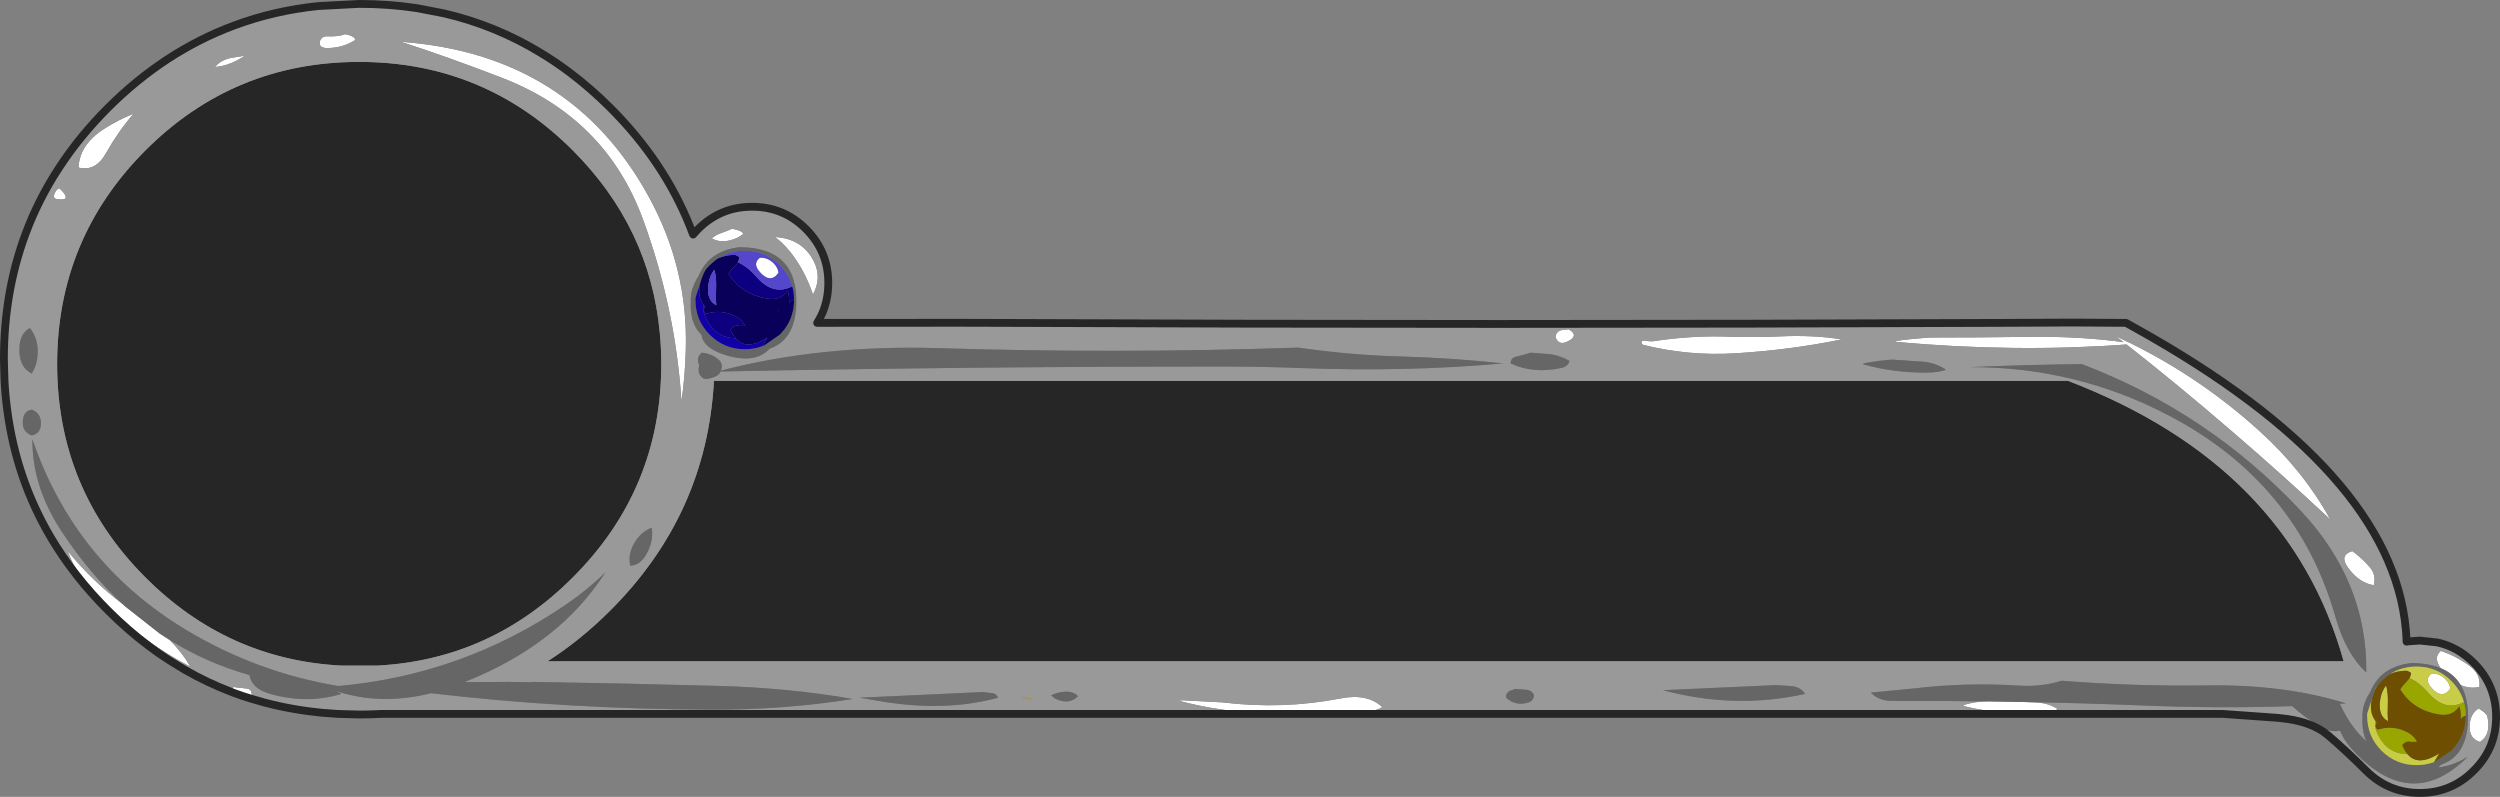 <?xml version="1.0" encoding="UTF-8" standalone="no"?>
<svg xmlns:ffdec="https://www.free-decompiler.com/flash" xmlns:xlink="http://www.w3.org/1999/xlink" ffdec:objectType="frame" height="407.95px" width="1279.9px" xmlns="http://www.w3.org/2000/svg">
  <rect width="100%" height="100%" fill="#808080" stroke="none"/>
  <g transform="matrix(1.0, 0.0, 0.0, 1.0, 639.95, 405.95)">
    <use ffdec:characterId="65" height="407.95" transform="matrix(1.0, 0.0, 0.0, 1.0, -639.95, -405.95)" width="1279.9" xlink:href="#shape0"/>
  </g>
  <defs>
    <g id="shape0" transform="matrix(1.0, 0.0, 0.0, 1.0, 639.95, 405.95)">
      <path d="M379.6 -46.85 L382.85 -46.8 382.25 -46.8 380.6 -46.8 380.1 -46.8 379.6 -46.85 M557.7 -45.65 L557.85 -45.65 557.8 -45.5 557.7 -45.65 M576.85 -54.3 L575.9 -52.85 576.05 -53.4 576.55 -54.15 576.55 -54.1 577.25 -55.05 576.85 -54.3" fill="#dcbf25" fill-rule="evenodd" stroke="none"/>
      <path d="M-111.85 -48.1 L-112.45 -47.95 -116.7 -48.75 -116.4 -48.85 -116.35 -49.05 -112.2 -48.45 -111.85 -48.1" fill="#b28e2d" fill-rule="evenodd" stroke="none"/>
      <path d="M200.7 -229.9 Q199.55 -232.1 203.4 -231.4 205.25 -231.05 207.15 -231.35 227.7 -234.45 247.3 -233.5 259.65 -233.2 271.85 -233.75 288.35 -234.5 302.95 -232.2 276.9 -226.8 248.1 -225.05 224.5 -223.65 201.45 -229.35 201.05 -229.45 200.7 -229.9 M162.95 -231.3 Q157.95 -228.65 156.4 -233.5 156.8 -236.8 160.6 -237.1 L163.2 -237.35 Q168.55 -234.2 162.95 -231.3 M9.3 -40.45 Q-16.2 -41.7 -36.4 -47.2 L-34.85 -47.45 -14.0 -46.35 Q16.65 -42.6 46.5 -48.4 60.15 -51.05 67.75 -43.9 64.65 -42.15 60.9 -41.8 L40.75 -40.45 9.3 -40.45 M-521.45 -51.7 L-521.1 -53.05 Q-520.8 -54.0 -520.15 -54.25 L-519.15 -54.05 -513.7 -53.45 Q-511.45 -53.25 -511.1 -51.0 -511.15 -49.35 -511.75 -48.35 L-515.95 -49.7 -520.45 -51.3 -520.95 -51.5 -521.45 -51.7 M336.6 -232.15 L340.45 -232.55 348.25 -233.15 Q373.5 -233.15 398.7 -233.5 424.8 -233.85 447.85 -230.7 L447.2 -230.8 443.35 -233.8 450.65 -230.3 451.15 -230.25 450.85 -229.75 451.1 -230.1 Q486.95 -212.35 516.85 -185.25 539.4 -164.85 553.05 -140.0 528.9 -162.6 503.1 -184.8 474.65 -209.3 448.75 -229.6 392.0 -225.4 330.8 -230.9 L330.75 -231.2 331.45 -231.45 334.0 -231.85 336.6 -232.15 M382.85 -46.8 L383.95 -46.8 385.0 -46.75 396.3 -46.55 397.55 -46.5 402.6 -46.3 Q408.7 -46.05 413.6 -42.9 411.1 -41.75 408.5 -41.5 385.5 -39.4 365.05 -44.55 L365.8 -45.15 Q371.45 -46.8 377.05 -46.85 L377.45 -46.85 379.6 -46.85 380.1 -46.8 380.6 -46.8 382.25 -46.8 382.85 -46.8 M619.8 -55.25 Q616.3 -61.1 609.6 -63.85 605.65 -69.35 609.65 -72.7 617.75 -70.0 624.55 -64.9 630.15 -60.75 629.4 -54.25 624.45 -53.2 619.8 -55.25 M575.35 -106.35 Q567.9 -107.45 562.25 -115.2 557.4 -121.75 564.35 -123.8 569.35 -120.15 573.25 -115.6 576.65 -111.65 575.35 -106.35 M614.5 -53.4 Q610.4 -47.65 605.0 -53.65 600.95 -58.1 604.95 -61.15 609.05 -61.25 611.95 -58.3 614.1 -56.2 614.5 -53.4 M629.7 -26.1 Q623.9 -27.85 624.45 -34.9 624.85 -40.8 629.1 -43.25 L631.8 -41.35 633.3 -39.7 Q634.3 -36.15 633.85 -32.7 633.3 -28.55 629.7 -26.1 M-461.9 -388.15 Q-460.3 -387.8 -459.0 -386.95 -458.35 -386.5 -458.0 -385.55 -464.2 -381.45 -472.25 -381.35 -477.05 -381.3 -476.15 -384.9 -475.25 -387.5 -472.25 -387.35 -466.9 -387.1 -463.2 -388.45 L-461.9 -388.15 M-434.7 -384.55 Q-348.0 -378.3 -307.95 -305.5 -287.7 -268.75 -288.85 -227.35 -289.2 -213.4 -291.05 -200.5 -294.15 -248.3 -310.8 -293.7 -329.9 -345.7 -383.2 -366.2 -411.35 -377.05 -434.7 -384.55 M-523.2 -373.05 Q-526.4 -371.95 -529.85 -371.65 -527.2 -375.05 -521.9 -376.25 L-514.65 -377.45 Q-518.4 -374.75 -523.2 -373.05 M-611.55 -307.8 Q-610.75 -309.25 -609.45 -309.5 -602.45 -302.75 -610.9 -304.05 -613.4 -304.45 -611.55 -307.8 M-599.75 -320.2 Q-599.2 -331.9 -586.7 -339.95 -579.45 -344.6 -571.6 -347.7 -579.6 -338.4 -585.55 -327.75 -591.0 -317.9 -599.75 -320.2 M-553.15 -78.35 Q-546.6 -71.85 -542.45 -64.6 -565.0 -76.1 -586.5 -96.55 -600.3 -109.7 -605.25 -123.8 -592.85 -108.6 -577.25 -96.75 L-577.15 -96.7 -576.05 -95.65 -558.25 -81.65 -553.15 -78.35 M-259.35 -286.2 Q-262.4 -283.75 -266.45 -282.85 -271.7 -281.65 -275.55 -283.95 -273.65 -285.55 -271.2 -286.45 -267.85 -287.65 -265.2 -288.8 -262.9 -288.5 -260.9 -287.6 -260.0 -287.2 -259.35 -286.2 M-250.9 -274.05 Q-246.8 -274.15 -243.9 -271.2 -241.75 -269.1 -241.35 -266.3 -245.45 -260.55 -250.85 -266.55 -254.9 -271.0 -250.9 -274.05 M-229.15 -267.6 Q-235.6 -279.1 -243.2 -284.6 -229.05 -283.8 -223.2 -271.95 -219.15 -263.65 -223.75 -255.15 -225.9 -261.65 -229.15 -267.6" fill="#ffffff" fill-rule="evenodd" stroke="none"/>
      <path d="M575.9 -52.85 L576.85 -54.3 576.65 -53.95 576.3 -53.3 575.2 -50.65 575.9 -52.85 M583.8 -60.85 L584.05 -61.1 584.05 -61.0 583.8 -60.85 M614.25 -33.95 L614.15 -34.4 614.5 -34.45 614.25 -33.95" fill="#770000" fill-rule="evenodd" stroke="none"/>
      <path d="M559.9 -67.4 L-359.6 -67.4 Q-342.65 -78.25 -327.45 -93.45 -278.1 -142.75 -274.45 -210.95 L418.85 -210.95 Q532.0 -167.6 559.9 -67.4 M-346.75 -329.0 Q-307.1 -289.35 -302.15 -235.4 -301.4 -227.65 -301.4 -219.6 -301.4 -155.55 -346.75 -110.3 -388.6 -68.35 -446.55 -65.2 L-465.4 -65.2 Q-523.5 -68.3 -565.45 -110.3 -610.7 -155.55 -610.7 -219.6 -610.7 -283.65 -565.45 -329.0 -520.15 -374.25 -456.05 -374.25 -392.0 -374.25 -346.75 -329.0" fill="#262626" fill-rule="evenodd" stroke="none"/>
      <path d="M-271.8 -274.0 L-271.8 -273.9 -272.15 -273.75 -271.8 -274.0 M-278.6 -267.95 L-279.2 -266.85 -279.3 -267.0 -278.6 -267.95 M-241.35 -247.35 L-241.6 -246.85 -241.7 -247.3 -241.35 -247.35" fill="#800000" fill-rule="evenodd" stroke="none"/>
      <path d="M-279.2 -266.85 L-279.55 -266.2 -280.65 -263.55 -279.8 -266.3 -279.3 -267.05 -279.3 -267.0 -279.2 -266.85" fill="#a60000" fill-rule="evenodd" stroke="none"/>
      <path d="M162.95 -231.3 Q168.55 -234.2 163.2 -237.35 L160.6 -237.1 Q156.8 -236.8 156.4 -233.5 157.95 -228.65 162.95 -231.3 M200.7 -229.9 Q201.05 -229.45 201.45 -229.35 224.5 -223.65 248.1 -225.05 276.9 -226.8 302.95 -232.2 288.35 -234.5 271.85 -233.75 259.65 -233.2 247.3 -233.5 227.7 -234.45 207.15 -231.35 205.25 -231.05 203.4 -231.4 199.55 -232.1 200.7 -229.9 M154.0 -224.6 L143.75 -225.4 Q140.4 -224.3 136.05 -223.3 133.95 -222.85 133.5 -220.85 L133.4 -219.9 Q145.0 -214.45 159.3 -217.55 163.05 -218.4 163.5 -221.2 159.1 -223.8 154.0 -224.6 M75.8 -223.5 Q50.75 -224.2 24.7 -228.0 -66.75 -224.85 -159.05 -227.7 -219.65 -229.55 -270.9 -216.2 L-271.0 -215.8 -270.9 -216.3 -270.7 -216.65 -270.4 -218.05 Q-270.2 -220.55 -272.85 -222.5 -276.3 -225.05 -280.7 -225.4 -283.65 -222.7 -282.1 -219.35 L-282.05 -219.2 -282.3 -217.0 Q-282.45 -213.9 -279.75 -212.15 L-278.2 -211.9 Q-275.95 -212.25 -273.8 -213.15 -271.6 -214.15 -271.05 -215.75 -143.5 -218.3 -13.8 -218.3 5.7 -218.3 25.25 -217.55 79.75 -215.45 129.55 -219.9 104.8 -222.65 75.8 -223.5 M314.65 -220.0 L313.6 -219.55 Q329.25 -215.0 346.95 -215.2 352.5 -215.25 356.35 -216.65 351.6 -219.9 345.5 -220.7 L328.85 -221.85 Q322.05 -221.4 314.65 -220.0 M40.75 -40.45 L60.9 -41.8 Q64.65 -42.15 67.75 -43.9 60.15 -51.05 46.5 -48.4 16.65 -42.6 -14.0 -46.35 L-34.85 -47.45 -36.4 -47.2 Q-16.2 -41.7 9.3 -40.45 L-444.85 -40.45 Q-450.4 -40.15 -456.05 -40.15 L-467.05 -40.45 -474.5 -41.0 Q-490.15 -42.45 -504.8 -46.35 L-511.75 -48.35 Q-511.15 -49.35 -511.1 -51.0 -511.45 -53.25 -513.7 -53.45 L-519.15 -54.05 -520.15 -54.25 Q-520.8 -54.0 -521.1 -53.05 L-521.45 -51.7 Q-533.75 -56.4 -545.2 -62.95 L-553.2 -67.85 -554.05 -68.4 Q-558.85 -71.5 -563.45 -74.95 -574.5 -83.25 -584.7 -93.45 -602.25 -111.0 -614.0 -130.9 -631.55 -160.65 -636.2 -195.7 -637.25 -203.35 -637.65 -211.25 L-637.95 -222.05 Q-637.95 -256.3 -626.95 -286.0 -620.35 -303.85 -609.75 -320.0 -599.2 -336.2 -584.7 -350.7 -555.7 -379.65 -520.2 -392.85 -499.7 -400.5 -477.05 -402.85 L-456.05 -403.95 Q-440.9 -403.95 -426.6 -401.8 L-412.6 -399.1 Q-386.25 -392.95 -363.15 -378.9 -355.6 -374.35 -348.35 -368.9 -337.5 -360.75 -327.45 -350.7 -299.95 -323.2 -286.65 -289.85 L-285.1 -285.85 -283.45 -287.7 -282.5 -288.7 Q-271.05 -300.1 -254.9 -300.1 -238.75 -300.1 -227.35 -288.7 -215.9 -277.25 -215.9 -261.1 -215.9 -252.95 -218.8 -245.95 L-219.65 -244.15 Q-220.55 -242.35 -221.6 -240.65 L-149.65 -240.7 -130.7 -240.65 Q127.35 -239.55 385.1 -240.65 L416.8 -240.8 424.75 -240.8 448.5 -240.65 453.95 -237.6 Q584.6 -164.75 591.75 -83.5 L591.8 -82.9 591.95 -80.85 592.05 -78.8 592.1 -77.45 593.15 -77.6 598.85 -78.0 598.95 -78.0 607.85 -77.05 Q618.35 -74.75 626.5 -66.6 637.95 -55.15 637.95 -39.0 L637.95 -37.7 Q637.75 -31.15 635.65 -25.4 632.8 -17.7 626.5 -11.45 615.1 0.0 598.95 0.0 582.8 0.0 571.35 -11.45 561.2 -21.6 552.05 -29.4 L549.8 -31.15 548.2 -32.2 Q540.55 -36.85 528.75 -38.15 L525.5 -38.5 525.3 -38.5 519.1 -38.95 498.15 -40.45 40.75 -40.45 M277.15 -54.7 L269.3 -55.2 211.4 -52.6 Q248.35 -42.7 284.2 -50.7 281.95 -54.25 277.15 -54.7 M141.5 -52.8 L136.0 -53.25 133.5 -52.45 Q131.45 -51.65 131.05 -49.65 L131.15 -48.75 Q135.95 -44.25 142.6 -46.35 145.15 -47.15 145.4 -50.05 144.25 -52.55 141.5 -52.8 M336.6 -232.15 L334.0 -231.85 331.45 -231.45 330.75 -231.2 330.8 -230.9 Q392.0 -225.4 448.75 -229.6 474.65 -209.3 503.1 -184.8 528.9 -162.6 553.05 -140.0 539.4 -164.85 516.85 -185.25 486.95 -212.35 451.1 -230.1 L450.85 -229.75 451.15 -230.25 450.65 -230.3 443.35 -233.8 447.2 -230.8 447.85 -230.7 Q424.8 -233.85 398.7 -233.5 373.5 -233.15 348.25 -233.15 L340.45 -232.55 336.6 -232.15 M425.9 -219.55 Q397.4 -219.2 368.4 -218.0 422.95 -218.2 470.75 -193.05 536.2 -158.65 555.65 -90.25 561.05 -71.2 571.5 -61.7 572.05 -107.95 538.1 -144.3 491.1 -194.65 425.9 -219.55 M396.3 -46.55 Q426.95 -46.0 457.5 -44.75 496.85 -43.15 533.5 -44.45 539.9 -38.7 548.0 -33.8 552.85 -30.9 558.1 -31.85 560.15 -26.55 565.3 -21.15 594.95 10.15 623.6 -18.65 616.3 -14.0 608.35 -13.05 L609.85 -14.5 Q622.85 -18.95 623.55 -36.9 624.0 -48.3 619.8 -55.25 624.45 -53.2 629.4 -54.25 630.15 -60.75 624.55 -64.9 617.75 -70.0 609.65 -72.7 605.65 -69.35 609.6 -63.85 603.45 -66.45 594.6 -66.5 578.9 -64.75 573.55 -51.75 569.15 -44.95 569.55 -38.45 569.3 -34.9 570.05 -31.05 570.55 -28.55 571.55 -26.4 563.1 -34.1 558.0 -45.65 L561.15 -45.85 Q529.75 -55.6 490.6 -55.05 452.95 -54.5 415.55 -57.45 405.3 -54.2 393.55 -54.95 366.9 -56.65 340.45 -53.55 L317.85 -51.35 Q321.95 -47.05 328.85 -47.1 353.0 -47.2 377.05 -46.85 371.45 -46.8 365.8 -45.15 L365.05 -44.55 Q385.5 -39.4 408.5 -41.5 411.1 -41.75 413.6 -42.9 408.7 -46.05 402.6 -46.3 L397.55 -46.5 396.3 -46.55 M575.35 -106.35 Q576.65 -111.65 573.25 -115.6 569.35 -120.15 564.35 -123.8 557.4 -121.75 562.25 -115.2 567.9 -107.45 575.35 -106.35 M629.7 -26.1 Q633.3 -28.55 633.85 -32.7 634.3 -36.15 633.3 -39.7 L631.8 -41.35 629.1 -43.25 Q624.85 -40.8 624.45 -34.9 623.9 -27.85 629.7 -26.1 M559.9 -67.4 Q532.0 -167.6 418.85 -210.95 L-274.45 -210.95 Q-278.1 -142.75 -327.45 -93.45 -342.65 -78.25 -359.6 -67.4 L559.9 -67.4 M-461.9 -388.15 L-463.2 -388.45 Q-466.9 -387.1 -472.25 -387.35 -475.25 -387.5 -476.15 -384.9 -477.05 -381.3 -472.25 -381.35 -464.2 -381.45 -458.0 -385.55 -458.35 -386.5 -459.0 -386.95 -460.3 -387.8 -461.9 -388.15 M-346.75 -329.0 Q-392.0 -374.25 -456.05 -374.25 -520.15 -374.25 -565.45 -329.0 -610.7 -283.65 -610.7 -219.6 -610.7 -155.55 -565.45 -110.3 -523.5 -68.3 -465.4 -65.2 L-446.55 -65.2 Q-388.6 -68.35 -346.75 -110.3 -301.4 -155.55 -301.4 -219.6 -301.4 -227.65 -302.15 -235.4 -307.1 -289.35 -346.75 -329.0 M-599.75 -320.2 Q-591.0 -317.9 -585.55 -327.75 -579.6 -338.4 -571.6 -347.7 -579.45 -344.6 -586.7 -339.95 -599.2 -331.9 -599.75 -320.2 M-611.55 -307.8 Q-613.4 -304.45 -610.9 -304.05 -602.45 -302.75 -609.45 -309.5 -610.75 -309.25 -611.55 -307.8 M-523.2 -373.05 Q-518.4 -374.75 -514.65 -377.45 L-521.9 -376.25 Q-527.2 -375.05 -529.85 -371.65 -526.4 -371.95 -523.2 -373.05 M-434.7 -384.55 Q-411.35 -377.05 -383.2 -366.2 -329.9 -345.7 -310.8 -293.7 -294.15 -248.3 -291.05 -200.5 -289.2 -213.4 -288.85 -227.35 -287.7 -268.75 -307.95 -305.5 -348.0 -378.3 -434.7 -384.55 M-553.15 -78.35 Q-534.2 -66.55 -512.25 -60.35 -511.05 -53.35 -501.8 -50.75 -482.85 -45.35 -465.15 -50.7 L-468.05 -52.25 -465.6 -51.45 -463.85 -50.95 Q-442.75 -45.2 -419.25 -51.05 -350.05 -42.9 -275.55 -42.65 -238.65 -42.5 -203.4 -48.1 -235.9 -53.8 -272.65 -54.8 -319.75 -56.1 -367.4 -56.85 L-367.4 -56.65 -379.4 -56.85 -402.15 -56.75 Q-353.45 -76.05 -329.9 -113.1 -338.65 -104.35 -349.9 -96.65 -403.35 -60.1 -467.7 -54.65 L-466.9 -54.75 Q-508.35 -61.7 -544.4 -83.3 -601.7 -117.7 -623.35 -181.05 -623.6 -156.9 -608.35 -133.8 -594.3 -112.45 -577.25 -96.75 -592.85 -108.6 -605.25 -123.8 -600.3 -109.7 -586.5 -96.55 -565.0 -76.1 -542.45 -64.6 -546.6 -71.85 -553.15 -78.35 M-619.0 -188.8 Q-618.75 -194.3 -623.65 -196.25 -627.5 -195.6 -628.15 -191.5 -629.15 -184.95 -623.65 -183.0 -619.2 -184.0 -619.0 -188.8 M-620.7 -224.35 Q-620.15 -232.4 -624.65 -238.0 -629.5 -235.4 -629.95 -228.7 -630.7 -218.15 -623.65 -214.7 -621.0 -219.15 -620.7 -224.35 M-259.35 -286.2 Q-260.0 -287.2 -260.9 -287.6 -262.9 -288.5 -265.2 -288.8 -267.85 -287.65 -271.2 -286.45 -273.65 -285.55 -275.55 -283.95 -271.7 -281.65 -266.45 -282.85 -262.4 -283.75 -259.35 -286.2 M-261.25 -279.4 Q-276.95 -277.65 -282.3 -264.65 -286.7 -257.85 -286.3 -251.35 -286.55 -247.8 -285.8 -243.95 -284.7 -238.25 -280.85 -234.6 -279.9 -227.85 -269.25 -224.4 -253.4 -219.3 -246.0 -227.4 -233.0 -231.85 -232.3 -249.8 -231.15 -279.25 -261.25 -279.4 M-229.15 -267.6 Q-225.9 -261.65 -223.75 -255.15 -219.15 -263.65 -223.2 -271.95 -229.05 -283.8 -243.2 -284.6 -235.6 -279.1 -229.15 -267.6 M-91.85 -51.65 L-94.35 -51.95 -94.35 -51.8 Q-97.0 -51.75 -99.5 -50.9 L-101.8 -50.05 Q-99.65 -47.55 -95.75 -46.95 -91.3 -46.3 -88.2 -49.4 L-88.45 -50.05 Q-90.0 -51.15 -91.85 -51.65 M-199.85 -48.75 L-191.45 -47.35 Q-157.05 -41.1 -129.0 -48.75 -129.8 -50.8 -131.9 -51.1 L-137.05 -51.65 -199.85 -48.75 M-308.9 -122.45 Q-305.2 -129.2 -306.3 -135.75 -310.9 -134.1 -313.95 -129.85 -318.8 -123.15 -317.3 -116.35 -312.15 -116.5 -308.9 -122.45 M-111.85 -48.1 L-112.2 -48.45 -116.35 -49.05 -116.4 -48.85 -116.7 -48.75 -112.45 -47.95 -111.85 -48.1" fill="#999999" fill-rule="evenodd" stroke="none"/>
      <path d="M314.65 -220.0 Q322.05 -221.4 328.85 -221.85 L345.5 -220.7 Q351.6 -219.9 356.35 -216.65 352.5 -215.25 346.95 -215.2 329.25 -215.0 313.6 -219.55 L314.65 -220.0 M75.8 -223.5 Q104.8 -222.65 129.55 -219.9 79.75 -215.45 25.25 -217.55 5.7 -218.3 -13.8 -218.3 -143.5 -218.3 -271.05 -215.75 -271.6 -214.15 -273.8 -213.15 -275.95 -212.25 -278.2 -211.9 L-279.75 -212.15 Q-282.45 -213.9 -282.3 -217.0 L-282.05 -219.2 -282.1 -219.35 Q-283.65 -222.7 -280.7 -225.4 -276.3 -225.05 -272.85 -222.5 -270.2 -220.55 -270.4 -218.05 L-270.7 -216.65 -270.9 -216.3 -271.0 -215.8 -270.9 -216.2 Q-219.65 -229.55 -159.05 -227.7 -66.75 -224.85 24.7 -228.0 50.75 -224.2 75.8 -223.5 M154.0 -224.6 Q159.1 -223.8 163.5 -221.2 163.05 -218.4 159.3 -217.55 145.0 -214.45 133.4 -219.9 L133.5 -220.85 Q133.95 -222.85 136.05 -223.3 140.4 -224.3 143.75 -225.4 L154.0 -224.6 M141.5 -52.8 Q144.25 -52.55 145.4 -50.05 145.15 -47.15 142.6 -46.35 135.95 -44.25 131.15 -48.75 L131.05 -49.65 Q131.45 -51.65 133.5 -52.45 L136.0 -53.25 141.5 -52.8 M277.15 -54.7 Q281.95 -54.25 284.2 -50.7 248.35 -42.7 211.4 -52.6 L269.3 -55.2 277.15 -54.7 M425.9 -219.55 Q491.1 -194.65 538.1 -144.3 572.05 -107.95 571.5 -61.7 561.05 -71.2 555.65 -90.25 536.2 -158.65 470.75 -193.05 422.95 -218.2 368.4 -218.0 397.4 -219.2 425.9 -219.55 M396.3 -46.55 L385.0 -46.75 383.95 -46.8 382.85 -46.8 379.6 -46.85 377.45 -46.85 377.05 -46.85 Q353.0 -47.2 328.85 -47.1 321.95 -47.05 317.85 -51.35 L340.45 -53.55 Q366.9 -56.65 393.55 -54.95 405.3 -54.2 415.55 -57.45 452.95 -54.5 490.6 -55.05 529.75 -55.6 561.15 -45.85 L558.0 -45.65 Q563.1 -34.1 571.55 -26.4 570.55 -28.55 570.05 -31.05 569.3 -34.9 569.55 -38.45 569.15 -44.95 573.55 -51.75 578.9 -64.75 594.6 -66.5 603.45 -66.45 609.6 -63.85 616.3 -61.1 619.8 -55.25 624.0 -48.3 623.55 -36.9 622.85 -18.95 609.85 -14.5 L608.35 -13.05 Q616.3 -14.0 623.6 -18.65 594.95 10.15 565.3 -21.15 560.15 -26.55 558.1 -31.85 552.85 -30.9 548.0 -33.8 539.9 -38.7 533.5 -44.45 496.85 -43.15 457.5 -44.75 426.95 -46.0 396.3 -46.55 M557.7 -45.65 L557.8 -45.5 557.85 -45.65 557.7 -45.65 M577.25 -55.05 L576.55 -54.1 576.55 -54.15 576.05 -53.4 575.9 -52.85 575.2 -50.65 574.45 -48.3 571.95 -40.5 571.95 -40.25 571.95 -40.0 571.95 -39.5 Q571.95 -29.0 579.3 -21.65 586.75 -14.25 597.2 -14.25 602.05 -14.25 606.25 -15.85 L606.6 -15.95 607.15 -16.2 615.0 -21.6 615.0 -21.65 615.5 -22.15 615.6 -22.25 617.3 -24.2 617.65 -24.65 Q622.4 -31.05 622.4 -39.5 L622.4 -39.6 Q622.4 -43.25 621.5 -46.5 619.8 -52.55 615.0 -57.35 607.65 -64.7 597.2 -64.7 589.9 -64.7 584.05 -61.1 L583.8 -60.85 583.65 -60.85 582.1 -59.75 579.8 -57.85 579.7 -57.7 579.45 -57.45 579.3 -57.35 577.25 -55.05 M-620.7 -224.35 Q-621.0 -219.15 -623.65 -214.7 -630.7 -218.15 -629.95 -228.7 -629.5 -235.4 -624.65 -238.0 -620.15 -232.4 -620.7 -224.35 M-619.0 -188.8 Q-619.2 -184.0 -623.65 -183.0 -629.15 -184.95 -628.15 -191.5 -627.5 -195.6 -623.65 -196.25 -618.75 -194.3 -619.0 -188.8 M-577.25 -96.75 Q-594.3 -112.45 -608.35 -133.8 -623.6 -156.9 -623.35 -181.05 -601.7 -117.7 -544.4 -83.3 -508.35 -61.7 -466.9 -54.75 L-467.7 -54.65 Q-403.35 -60.1 -349.9 -96.65 -338.65 -104.35 -329.9 -113.1 -353.45 -76.05 -402.15 -56.75 L-379.4 -56.85 -367.4 -56.65 -367.4 -56.85 Q-319.75 -56.1 -272.65 -54.8 -235.9 -53.8 -203.4 -48.1 -238.65 -42.5 -275.55 -42.65 -350.05 -42.9 -419.25 -51.05 -442.75 -45.2 -463.85 -50.95 L-465.6 -51.45 -468.05 -52.25 -465.15 -50.7 Q-482.85 -45.35 -501.8 -50.75 -511.05 -53.35 -512.25 -60.35 -534.2 -66.55 -553.15 -78.35 L-558.25 -81.65 -576.05 -95.65 -577.15 -96.7 -577.25 -96.75 M-234.35 -259.4 Q-236.05 -265.45 -240.85 -270.25 -248.2 -277.6 -258.65 -277.6 -265.95 -277.6 -271.8 -274.0 L-272.15 -273.75 -272.2 -273.75 -273.75 -272.65 -276.55 -270.25 -278.6 -267.95 -279.3 -267.0 -279.3 -267.05 -279.8 -266.3 -280.65 -263.55 -281.4 -261.2 -283.9 -253.4 -283.9 -253.15 -283.9 -252.9 -283.9 -252.4 Q-283.9 -241.9 -276.55 -234.55 -269.1 -227.15 -258.65 -227.15 -253.8 -227.15 -249.6 -228.75 L-249.25 -228.85 -248.7 -229.1 -240.85 -234.55 -240.25 -235.15 -238.55 -237.1 -238.2 -237.55 Q-233.45 -243.95 -233.45 -252.4 L-233.45 -252.5 Q-233.45 -256.15 -234.35 -259.4 M-261.25 -279.4 Q-231.15 -279.25 -232.3 -249.8 -233.0 -231.85 -246.0 -227.4 -253.4 -219.3 -269.25 -224.4 -279.9 -227.85 -280.85 -234.6 -284.7 -238.25 -285.8 -243.95 -286.55 -247.8 -286.3 -251.35 -286.7 -257.85 -282.3 -264.65 -276.95 -277.65 -261.25 -279.4 M-308.9 -122.45 Q-312.15 -116.5 -317.3 -116.35 -318.8 -123.15 -313.95 -129.85 -310.9 -134.1 -306.3 -135.75 -305.2 -129.2 -308.9 -122.45 M-199.85 -48.75 L-137.05 -51.65 -131.9 -51.1 Q-129.8 -50.8 -129.0 -48.75 -157.05 -41.1 -191.45 -47.35 L-199.85 -48.75 M-91.85 -51.65 Q-90.0 -51.15 -88.45 -50.05 L-88.2 -49.4 Q-91.3 -46.3 -95.75 -46.95 -99.65 -47.55 -101.8 -50.05 L-99.5 -50.9 Q-97.0 -51.75 -94.35 -51.8 L-94.35 -51.95 -91.85 -51.65" fill="#666666" fill-rule="evenodd" stroke="none"/>
      <path d="M-271.8 -273.9 Q-268.65 -275.3 -264.5 -275.45 L-264.5 -275.5 -263.25 -275.35 -261.8 -274.6 -261.45 -274.2 Q-261.55 -272.9 -262.2 -271.7 -262.9 -270.5 -264.1 -269.4 -265.7 -267.9 -266.95 -265.95 -260.55 -255.3 -247.05 -253.05 -240.35 -251.95 -236.7 -257.25 -235.7 -254.05 -236.0 -250.75 -234.95 -252.0 -233.45 -252.5 L-233.45 -252.4 Q-233.45 -243.95 -238.2 -237.55 L-238.55 -237.1 -240.25 -235.15 -240.85 -234.55 -248.7 -229.1 -249.25 -228.85 -249.6 -228.75 -247.0 -233.15 Q-248.4 -232.2 -250.05 -231.4 -258.6 -227.15 -263.35 -232.8 -264.85 -234.6 -265.95 -237.35 L-265.6 -237.8 Q-263.65 -239.8 -261.35 -239.05 L-258.35 -239.1 Q-260.1 -242.25 -263.0 -243.8 -270.5 -247.85 -278.6 -245.25 L-279.05 -245.75 Q-280.0 -246.95 -279.35 -248.25 L-279.15 -249.1 -279.15 -249.15 -279.65 -249.75 Q-283.15 -254.5 -281.4 -261.2 L-280.65 -263.55 -279.55 -266.2 -279.2 -266.85 -278.6 -267.95 -276.55 -270.25 -273.75 -272.65 -272.2 -273.75 -272.15 -273.75 -271.8 -273.9 M-274.2 -267.9 Q-276.7 -264.85 -277.3 -260.2 -278.35 -252.25 -273.25 -249.65 -273.55 -253.45 -273.35 -257.35 -273.05 -263.8 -274.2 -267.9 M-241.35 -247.35 L-241.7 -247.3 -241.6 -246.85 -241.35 -247.35" fill="#080059" fill-rule="evenodd" stroke="none"/>
      <path d="M-262.2 -271.7 Q-257.1 -269.35 -252.8 -264.35 -244.15 -254.3 -234.35 -259.4 -233.45 -256.15 -233.45 -252.5 -234.95 -252.0 -236.0 -250.75 -235.7 -254.05 -236.7 -257.25 -240.35 -251.95 -247.05 -253.05 -260.55 -255.3 -266.95 -265.95 -265.7 -267.9 -264.1 -269.4 -262.9 -270.5 -262.2 -271.7 M-279.65 -249.75 L-279.15 -249.15 -279.15 -249.1 -279.35 -248.25 Q-280.0 -246.95 -279.05 -245.75 L-278.6 -245.25 Q-270.5 -247.85 -263.0 -243.8 -260.1 -242.25 -258.35 -239.1 L-261.35 -239.05 Q-263.65 -239.8 -265.6 -237.8 L-265.95 -237.35 Q-264.85 -234.6 -263.35 -232.8 -274.25 -232.85 -279.0 -244.1 -280.4 -247.4 -279.65 -249.75" fill="#0c0080" fill-rule="evenodd" stroke="none"/>
      <path d="M-262.2 -271.7 Q-261.55 -272.9 -261.45 -274.2 L-261.8 -274.6 -263.25 -275.35 -264.5 -275.5 -264.5 -275.45 Q-268.65 -275.3 -271.8 -273.9 L-271.8 -274.0 Q-265.95 -277.6 -258.65 -277.6 -248.2 -277.6 -240.85 -270.25 -236.05 -265.45 -234.35 -259.4 -244.15 -254.3 -252.8 -264.35 -257.1 -269.35 -262.2 -271.7 M-274.2 -267.9 Q-273.05 -263.8 -273.35 -257.35 -273.55 -253.45 -273.25 -249.65 -278.35 -252.25 -277.3 -260.2 -276.7 -264.85 -274.2 -267.9 M-250.9 -274.05 Q-254.9 -271.0 -250.85 -266.55 -245.45 -260.55 -241.35 -266.3 -241.75 -269.1 -243.9 -271.2 -246.8 -274.15 -250.9 -274.05" fill="#5447cc" fill-rule="evenodd" stroke="none"/>
      <path d="M-281.4 -261.2 Q-283.15 -254.5 -279.65 -249.75 -280.4 -247.4 -279.0 -244.1 -274.25 -232.85 -263.35 -232.8 -258.6 -227.15 -250.05 -231.4 -248.4 -232.2 -247.0 -233.15 L-249.6 -228.75 Q-253.8 -227.15 -258.65 -227.15 -269.1 -227.15 -276.55 -234.55 -283.9 -241.9 -283.9 -252.4 L-283.9 -252.9 -283.9 -253.15 -283.9 -253.4 -281.4 -261.2" fill="#1000a6" fill-rule="evenodd" stroke="none"/>
      <path d="M614.5 -53.4 Q614.1 -56.2 611.95 -58.3 609.05 -61.25 604.95 -61.15 600.95 -58.1 605.0 -53.65 610.4 -47.65 614.5 -53.4 M584.05 -61.1 Q589.9 -64.7 597.2 -64.7 607.65 -64.7 615.0 -57.35 619.8 -52.55 621.5 -46.5 611.7 -41.4 603.05 -51.45 598.75 -56.45 593.65 -58.8 594.3 -60.0 594.4 -61.3 L594.05 -61.7 592.6 -62.45 591.35 -62.6 591.35 -62.55 Q587.2 -62.4 584.05 -61.0 L584.05 -61.1 M606.25 -15.85 Q602.05 -14.25 597.2 -14.25 586.75 -14.25 579.3 -21.65 571.95 -29.0 571.95 -39.5 L571.95 -40.0 571.95 -40.25 571.95 -40.5 574.45 -48.3 Q572.7 -41.6 576.2 -36.85 575.45 -34.5 576.85 -31.2 581.6 -19.95 592.5 -19.9 597.25 -14.25 605.8 -18.5 607.45 -19.3 608.85 -20.25 L606.5 -16.25 606.25 -15.85 M582.6 -36.75 Q577.5 -39.35 578.55 -47.3 579.15 -51.95 581.65 -55.0 582.8 -50.9 582.5 -44.45 582.3 -40.55 582.6 -36.75" fill="#c9cc47" fill-rule="evenodd" stroke="none"/>
      <path d="M621.5 -46.5 Q622.4 -43.25 622.4 -39.6 620.9 -39.1 619.85 -37.85 620.15 -41.15 619.15 -44.35 615.5 -39.05 608.8 -40.15 595.3 -42.4 588.9 -53.05 590.15 -55.0 591.75 -56.5 L593.65 -58.8 Q598.75 -56.45 603.05 -51.45 611.7 -41.4 621.5 -46.5 M576.2 -36.85 L576.7 -36.25 576.7 -36.2 576.5 -35.35 Q575.85 -34.05 576.8 -32.85 L577.25 -32.35 Q585.35 -34.95 592.85 -30.9 595.75 -29.35 597.5 -26.2 L594.5 -26.15 Q592.2 -26.9 590.25 -24.9 L589.9 -24.45 Q591.0 -21.7 592.5 -19.9 581.6 -19.95 576.85 -31.2 575.45 -34.5 576.2 -36.85" fill="#9aa600" fill-rule="evenodd" stroke="none"/>
      <path d="M576.85 -54.3 L577.25 -55.05 579.3 -57.35 579.45 -57.45 579.7 -57.7 579.8 -57.85 582.1 -59.75 583.65 -60.85 583.8 -60.85 584.05 -61.0 Q587.2 -62.4 591.35 -62.55 L591.35 -62.6 592.6 -62.45 594.05 -61.7 594.4 -61.3 Q594.3 -60.0 593.65 -58.8 L591.75 -56.5 Q590.15 -55.0 588.9 -53.05 595.3 -42.4 608.8 -40.15 615.5 -39.05 619.15 -44.35 620.15 -41.15 619.85 -37.85 620.9 -39.1 622.4 -39.6 L622.4 -39.5 Q622.4 -31.05 617.65 -24.65 L617.3 -24.2 615.6 -22.25 615.5 -22.15 615.0 -21.65 615.0 -21.6 607.15 -16.2 606.6 -15.95 606.25 -15.85 606.5 -16.25 608.85 -20.25 Q607.45 -19.3 605.8 -18.5 597.25 -14.25 592.5 -19.9 591.0 -21.7 589.9 -24.45 L590.25 -24.9 Q592.2 -26.9 594.5 -26.15 L597.5 -26.2 Q595.75 -29.35 592.85 -30.9 585.35 -34.95 577.25 -32.35 L576.8 -32.85 Q575.85 -34.05 576.5 -35.35 L576.7 -36.2 576.7 -36.25 576.2 -36.85 Q572.7 -41.6 574.45 -48.3 L575.2 -50.65 576.3 -53.3 576.65 -53.95 576.85 -54.3 M582.6 -36.75 Q582.3 -40.55 582.5 -44.45 582.8 -50.9 581.65 -55.0 579.15 -51.95 578.55 -47.3 577.5 -39.35 582.6 -36.75 M614.25 -33.95 L614.5 -34.45 614.15 -34.4 614.25 -33.95" fill="#6e4e00" fill-rule="evenodd" stroke="none"/>
      <path d="M40.75 -40.45 L498.15 -40.45 519.1 -38.95 525.3 -38.5 525.5 -38.5 528.75 -38.15 Q540.55 -36.85 548.2 -32.2 L549.8 -31.15 552.05 -29.4 Q561.2 -21.6 571.35 -11.45 582.8 0.0 598.95 0.0 615.1 0.0 626.5 -11.45 632.8 -17.7 635.65 -25.4 637.75 -31.15 637.95 -37.7 L637.95 -39.0 Q637.95 -55.15 626.5 -66.6 618.35 -74.75 607.85 -77.05 L598.95 -78.0 598.85 -78.0 593.15 -77.6 592.1 -77.45 592.05 -78.8 591.95 -80.85 591.8 -82.9 591.75 -83.5 Q584.6 -164.75 453.95 -237.6 L448.5 -240.65 424.75 -240.8 416.8 -240.8 385.1 -240.65 Q127.35 -239.55 -130.7 -240.65 L-149.65 -240.7 -221.6 -240.65 Q-220.55 -242.35 -219.65 -244.15 L-218.8 -245.95 Q-215.9 -252.95 -215.9 -261.1 -215.9 -277.25 -227.35 -288.7 -238.75 -300.1 -254.9 -300.1 -271.05 -300.1 -282.5 -288.7 L-283.45 -287.7 -285.1 -285.85 -286.65 -289.85 Q-299.95 -323.2 -327.45 -350.7 -337.5 -360.75 -348.35 -368.9 -355.6 -374.35 -363.15 -378.9 -386.25 -392.95 -412.6 -399.1 L-426.6 -401.8 Q-440.9 -403.95 -456.05 -403.95 L-477.05 -402.85 Q-499.7 -400.5 -520.2 -392.85 -555.7 -379.65 -584.7 -350.7 -599.2 -336.2 -609.75 -320.0 -620.35 -303.85 -626.95 -286.0 -637.95 -256.3 -637.95 -222.05 L-637.65 -211.25 Q-637.25 -203.35 -636.2 -195.7 -631.55 -160.65 -614.0 -130.9 -602.25 -111.0 -584.7 -93.45 -574.5 -83.25 -563.45 -74.95 -558.85 -71.5 -554.05 -68.4 L-553.2 -67.85 -545.2 -62.95 Q-533.75 -56.4 -521.45 -51.7 L-520.95 -51.5 -520.45 -51.3 -515.95 -49.7 -511.75 -48.35 -504.8 -46.35 Q-490.15 -42.45 -474.5 -41.0 L-467.05 -40.45 -456.05 -40.15 Q-450.4 -40.15 -444.85 -40.45 L9.3 -40.45 40.75 -40.45 Z" fill="none" stroke="#262626" stroke-linecap="round" stroke-linejoin="round" stroke-width="4.0"/>
    </g>
  </defs>
</svg>
